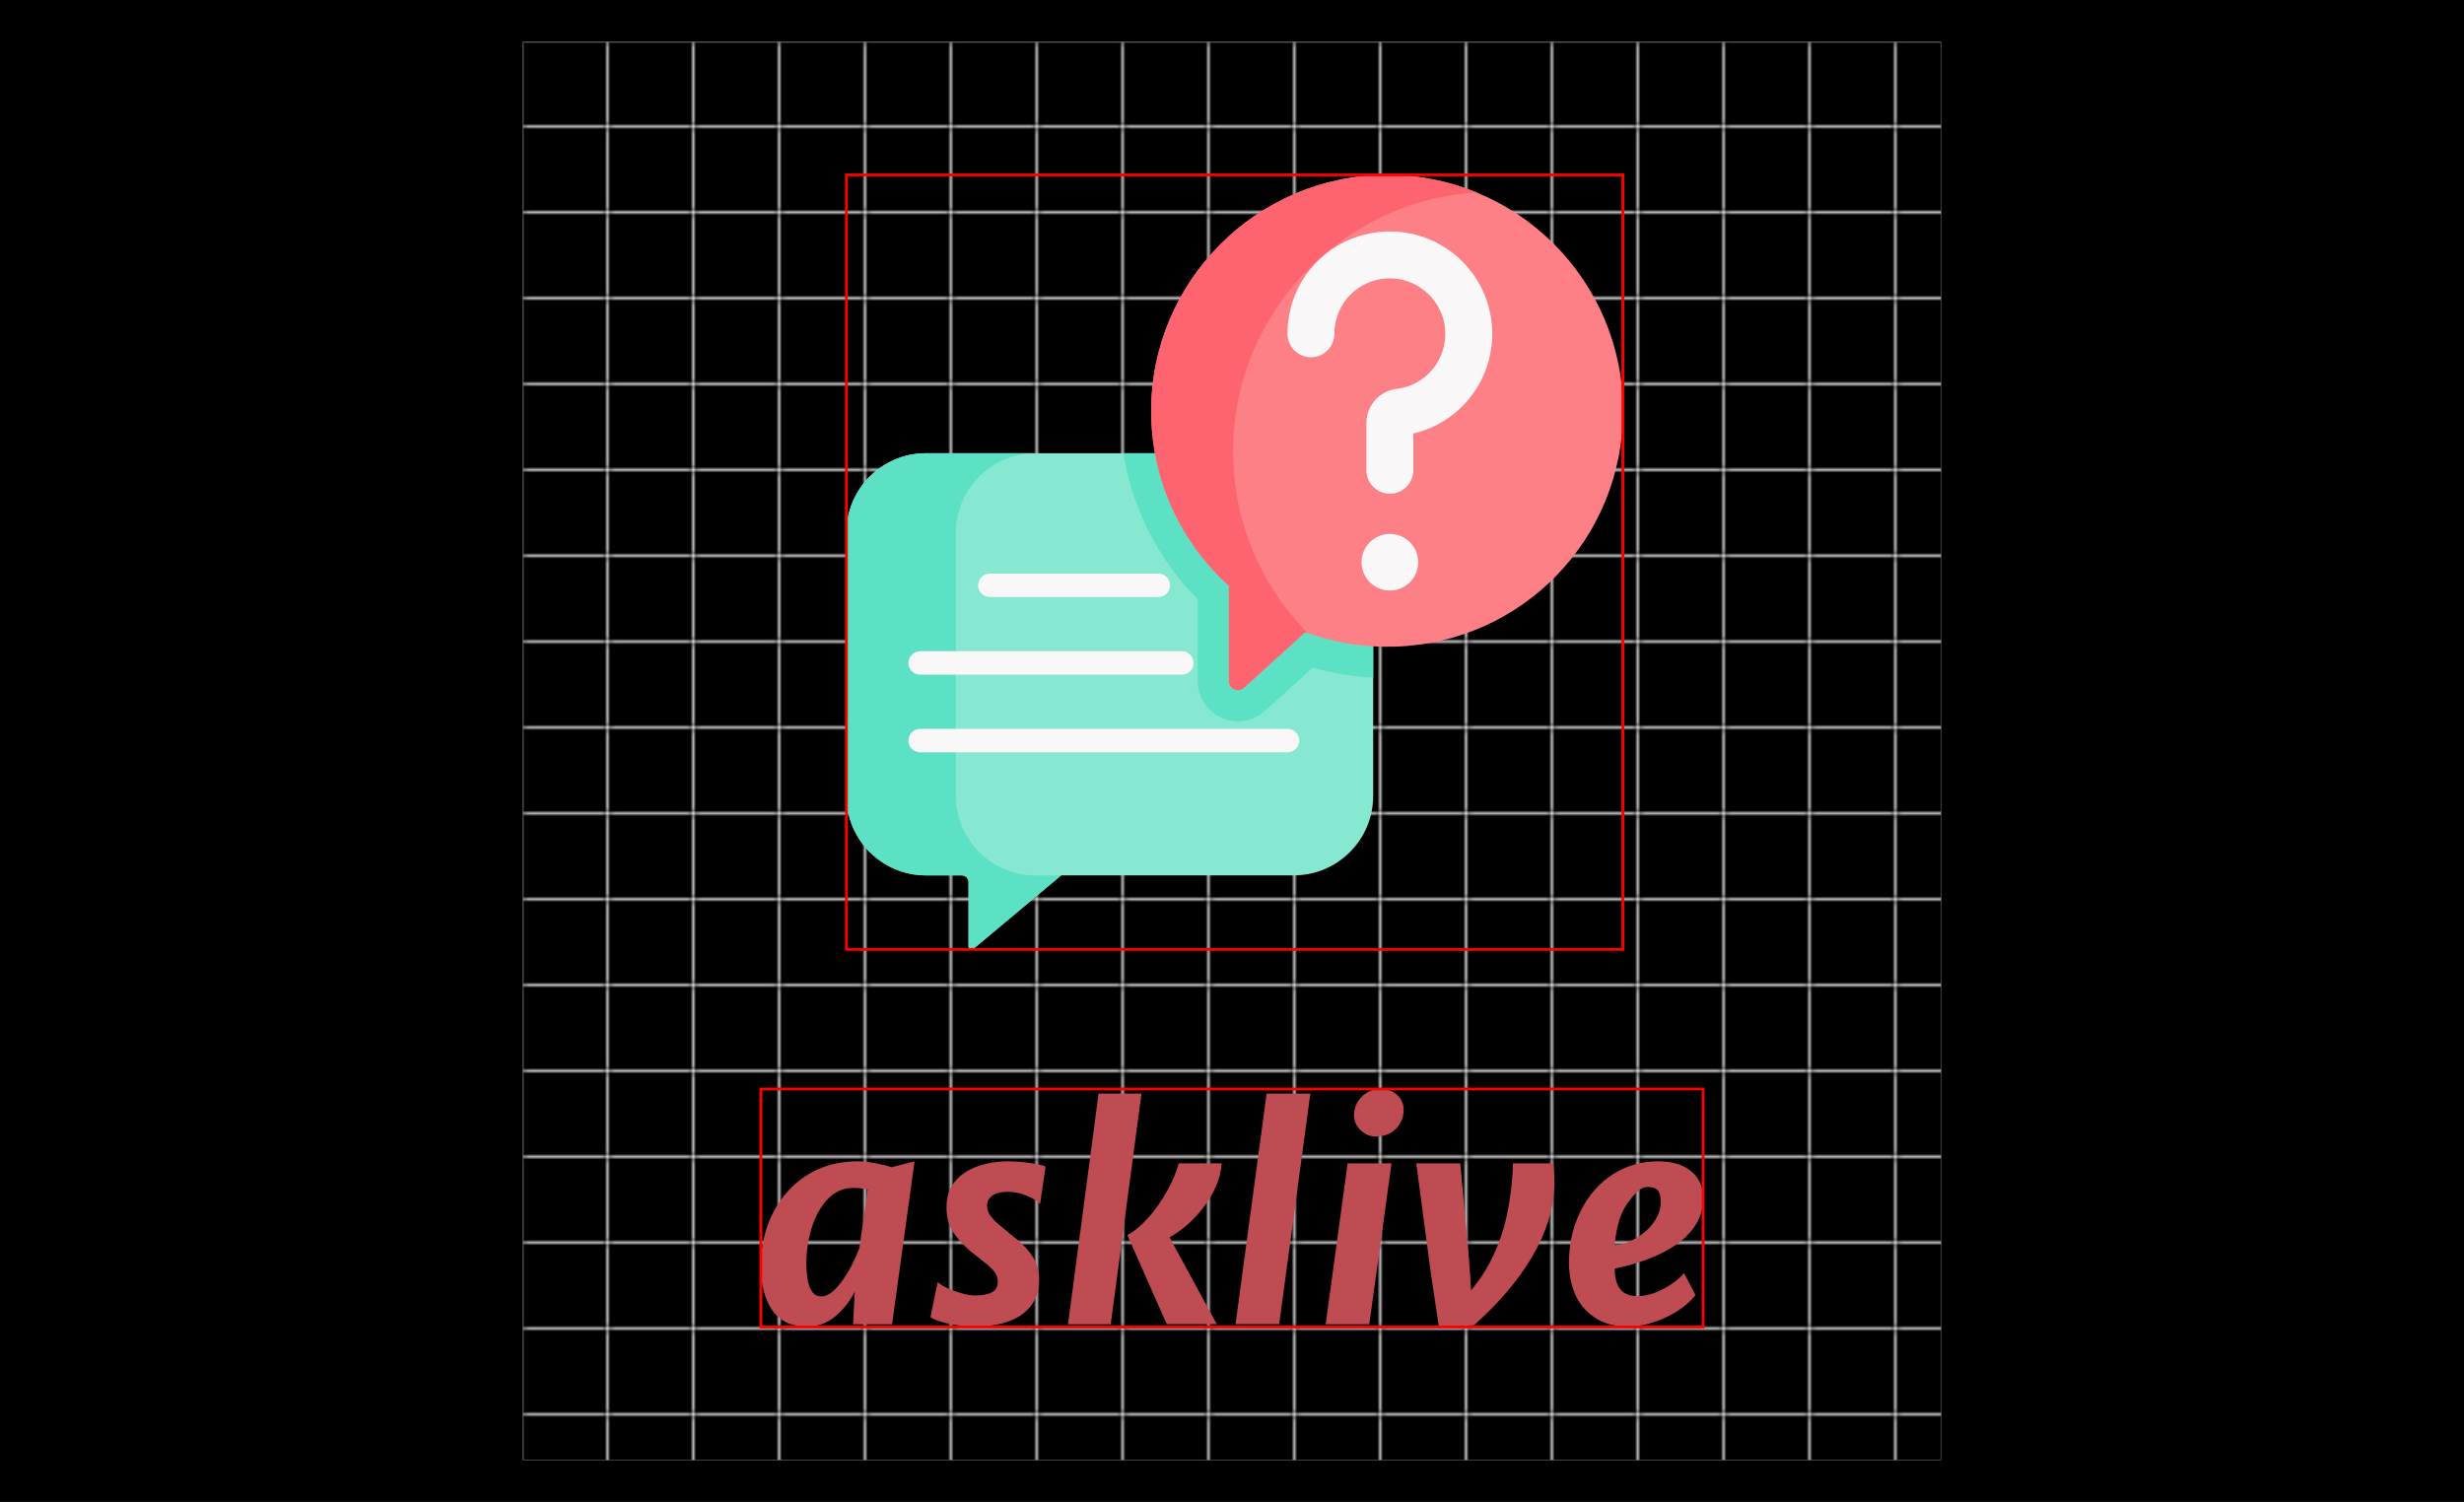 <svg width="940px" height="573px" style="position: absolute; top: 0px; left: 0px; width: 940px; height: 573px;" viewBox="-188.806 -15.142 889.612 542.285" class="css-np3qrs"><style>#editor_f8082878c_1 ._sw1{stroke-width:0.946}#editor_f8082878c_1 ._sw2{stroke-width:1.893}#editor_f8082878c_1 ._sd{stroke-dasharray:9.464 4.732}</style><defs><pattern id="o_f8082878c_2" x="0" y="0" width="30.285" height="30.285" patternUnits="userSpaceOnUse" class="css-1e1xezv"><rect x="0" y="0" width="30.285" height="30.285"></rect><circle cx="0" cy="0" r="1.42"></circle><circle cx="30.285" cy="0" r="1.42"></circle><circle cx="30.285" cy="30.285" r="1.42"></circle><circle cx="0" cy="30.285" r="1.42"></circle></pattern></defs><rect fill="url(#o_f8082878c_2)" stroke-width="0.946" x="0" y="0" width="512" height="512" class="css-f3jo1l"></rect><svg xmlns="http://www.w3.org/2000/svg" width="512" height="512" viewBox="0 0 512 512" style="overflow: visible;" data-bbox="85.90714456094031 48 340.1857108781194 415.99999999999994"><g data-icon="" transform="matrix(0.548, 0, 0, 0.548, 116.788, 47.656)" data-uid="o_f8082878c_5"><path d="m336.95 397.83c0 28.1-22.78 50.87-50.87 50.87h-148.72l-56.13 47.02c-1.23 1.03-3.11.156-3.11-1.45v-41.23c0-2.4-1.95-4.35-4.35-4.35h-22.89c-28.1-.001-50.87-22.78-50.87-50.87v-168.29c0-28.1 22.78-50.87 50.87-50.87h286.08v219.17z" fill="#86e8d0" transform="matrix(1.03, 0, 0, 1.03, 0, 0)" data-uid="o_f8082878c_6"></path><path d="m70.01 397.83v-168.29c0-28.1 22.78-50.87 50.87-50.87h-70.01c-28.1.001-50.87 22.78-50.87 50.87v168.29c0 28.1 22.78 50.87 50.87 50.87h22.89c2.4 0 4.35 1.95 4.35 4.35v41.23c0 1.61 1.88 2.48 3.11 1.45l56.14-47.02h-16.47c-28.1 0-50.87-22.78-50.87-50.87z" fill="#5de1c4" transform="matrix(1.03, 0, 0, 1.03, 0, 0)" data-uid="o_f8082878c_7"></path><path d="m336.95 322.21v-143.55h-159.83c5.68 35.16 22.26 67.96 47.56 93.42v52.31c0 14.22 11.58 25.78 25.81 25.78 6.39 0 12.52-2.38 17.28-6.7l30.55-27.71c12.56 3.64 25.5 5.78 38.64 6.45z" fill="#5de1c4" transform="matrix(1.03, 0, 0, 1.03, 0, 0)" data-uid="o_f8082878c_8"></path><path d="m345.71.612c-83.05.081-150.93 68.16-150.78 151.21.082 44.31 19.26 84.14 49.75 111.7v60.86c0 5.01 5.94 7.64 9.65 4.27l39.16-35.53c17.81 6.59 37.19 9.92 57.44 9.26 81.69-2.68 145.87-69.14 145.85-150.87-.017-83.39-67.66-150.97-151.07-150.89z" fill="#fd8087" transform="matrix(1.03, 0, 0, 1.03, 0, 0)" data-uid="o_f8082878c_9"></path><path d="m247.32 177.68c-.163-87.95 69.15-160.61 155.87-165.8-17.72-7.28-37.13-11.29-57.48-11.27-83.05.081-150.93 68.16-150.78 151.21.082 44.31 19.26 84.14 49.75 111.7v60.86c0 5.01 5.94 7.64 9.65 4.27l39.16-35.53c.487.18.979.35 1.47.523-29.39-29.85-47.56-70.78-47.64-115.97z" fill="#fe646f" transform="matrix(1.03, 0, 0, 1.03, 0, 0)" data-uid="o_f8082878c_10"></path><path d="m347.61 266.51c-9.99 0-18.12-8.13-18.12-18.12s8.13-18.12 18.12-18.12 18.12 8.13 18.12 18.12-8.13 18.12-18.12 18.12z" fill="#f9f7f8" transform="matrix(1.03, 0, 0, 1.03, 0, 0)" data-uid="o_f8082878c_11"></path><path d="m347.61 204.57c-8.28 0-15-6.72-15-15v-30.3c0-11.09 8.28-20.44 19.27-21.75 18.91-2.26 32.58-18.98 31.11-38.07-1.35-17.57-16.22-31.9-33.86-32.62-18.37-.794-34.14 12.35-36.67 30.49-.228 1.63-.343 3.3-.343 4.97 0 8.28-6.72 15-15 15s-15-6.72-15-15c0-3.04.212-6.11.63-9.11 4.68-33.51 33.74-57.71 67.62-56.32 33.11 1.37 60 27.29 62.53 60.3 2.52 32.71-19.15 61.66-50.29 68.9v23.52c0 8.28-6.72 15-15 15z" fill="#f9f7f8" transform="matrix(1.03, 0, 0, 1.03, 0, 0)" data-uid="o_f8082878c_12"></path><path d="m199.5 270.64h-107.74c-4.14 0-7.5-3.36-7.5-7.5s3.36-7.5 7.5-7.5h107.74c4.14 0 7.5 3.36 7.5 7.5s-3.36 7.5-7.5 7.5z" fill="#f9f7f8" transform="matrix(1.03, 0, 0, 1.03, 0, 0)" data-uid="o_f8082878c_13"></path><path d="m214.54 320.31h-167.37c-4.14 0-7.5-3.36-7.5-7.5s3.36-7.5 7.5-7.5h167.37c4.14 0 7.5 3.36 7.5 7.5s-3.36 7.5-7.5 7.5z" fill="#f9f7f8" transform="matrix(1.03, 0, 0, 1.03, 0, 0)" data-uid="o_f8082878c_14"></path><path d="m282.12 369.98h-234.95c-4.14 0-7.5-3.36-7.5-7.5s3.36-7.5 7.5-7.5h234.95c4.14 0 7.5 3.36 7.5 7.5s-3.36 7.5-7.5 7.5z" fill="#f9f7f8" transform="matrix(1.03, 0, 0, 1.03, 0, 0)" data-uid="o_f8082878c_15"></path></g><path text-anchor="middle" offset="0.5" fill="#bf4b53" space="preserve" font-scale="contain" font-size="48" font-family="Merriweather Sans" text="asklive" font-style="italic" font-weight="700" data-fl-textpath="" transform="matrix(2.173, 0, 0, 2.173, 255.713, 463)" data-uid="o_f8082878c_16" d="M-70.438 0.38L-70.438 0.38Q-74.428 0.38 -76.288-2.38Q-78.148-5.14 -78.148-9.67L-78.148-9.67Q-78.148-13.32 -77.008-16.48Q-75.868-19.63 -73.738-22.02Q-71.618-24.41 -68.678-25.74Q-65.738-27.07 -62.108-27.07L-62.108-27.07Q-60.768-27.07 -59.218-26.78Q-57.668-26.5 -56.428-26.09L-56.428-26.09L-52.608-27.07L-56.348 0L-62.828 0L-62.548-5.4Q-63.788-2.98 -65.808-1.3Q-67.828 0.38 -70.438 0.38ZM-68.138-4.63L-68.138-4.63Q-67.148-4.63 -66.218-5.45Q-65.278-6.26 -64.428-7.51Q-63.578-8.76 -62.888-10.14Q-62.208-11.52 -61.778-12.67L-61.778-12.67L-60.408-22.37Q-61.368-22.66 -62.738-22.66L-62.738-22.66Q-65.278-22.66 -67.028-20.81L-67.028-20.81Q-68.788-18.94 -69.688-16.07Q-70.588-13.2 -70.588-10.18L-70.588-10.18Q-70.588-8.54 -70.348-7.28Q-70.108-6.02 -69.568-5.33Q-69.028-4.63 -68.138-4.63ZM-42.452 0.38L-42.452 0.38Q-43.852 0.38 -45.382 0.17Q-46.922-0.05 -48.172-0.41Q-49.412-0.77 -49.972-1.18L-49.972-1.18L-48.772-7.01Q-48.172-6.46 -47.042-5.95Q-45.912-5.45 -44.672-5.11Q-43.442-4.78 -42.532-4.78L-42.532-4.78Q-40.822-4.78 -39.802-5.29Q-38.782-5.81 -38.782-7.1L-38.782-7.1Q-38.782-7.94 -39.272-8.63Q-39.772-9.31 -40.772-10.12Q-41.782-10.92 -43.322-12.14L-43.322-12.14Q-45.142-13.68 -46.222-15.35Q-47.302-17.02 -47.302-19.44L-47.302-19.44Q-47.302-22.03 -45.902-23.72Q-44.492-25.42 -42.152-26.24Q-39.812-27.07 -37.032-27.07L-37.032-27.07Q-35.812-27.07 -34.552-26.94Q-33.292-26.81 -32.282-26.6Q-31.272-26.4 -30.842-26.21L-30.842-26.21L-31.752-19.99Q-32.212-20.47 -33.072-20.94Q-33.932-21.41 -35.012-21.71Q-36.092-22.01 -37.152-22.01L-37.152-22.01Q-38.762-22.01 -39.662-21.4Q-40.562-20.78 -40.562-19.7L-40.562-19.7Q-40.562-18.77 -39.952-17.96Q-39.332-17.16 -38.452-16.45Q-37.562-15.74 -36.742-15.02L-36.742-15.02Q-35.282-13.92 -34.192-12.78Q-33.092-11.64 -32.512-10.36Q-31.922-9.07 -31.922-7.54L-31.922-7.54Q-31.922-4.7 -33.352-2.96Q-34.772-1.22 -37.172-0.42Q-39.572 0.38 -42.452 0.38ZM-20.016 0L-27.116 0L-22.036-38.33L-14.906-38.33L-20.016 0ZM-2.396-0.02L-10.706-0.02L-17.256-14.81Q-15.436-15.82 -13.726-17.76Q-12.026-19.7 -10.696-22.07Q-9.356-24.43 -8.716-26.74L-8.716-26.74L-1.586-26.74Q-1.706-24.91 -2.456-23.09Q-3.216-21.26 -4.456-19.62Q-5.686-17.98 -7.186-16.63Q-8.686-15.29 -10.246-14.45L-10.246-14.45L-2.396-0.02ZM 7.964-0.02L 0.724-0.02L 5.884-38.33L 13.154-38.33L 7.964-0.02ZM 22.942 0L 15.692 0L 19.342-26.74L 26.642-26.74L 22.942 0ZM 24.002-31.2L 24.002-31.2Q 22.612-31.2  21.502-32.24Q 20.402-33.29  20.402-34.7L 20.402-34.7Q 20.402-36.5  21.682-37.8Q 22.972-39.1  24.892-39.1L 24.892-39.1Q 26.492-39.1  27.572-38.1Q 28.652-37.1  28.652-35.66L 28.652-35.66Q 28.652-33.77  27.372-32.48Q 26.092-31.2  24.002-31.2ZM 40.322 0.17L 34.512 0.46L 33.192-8.33L 30.742-26.74L 38.062-26.74L 39.552-10.34L 39.862-5.62L 41.352-7.58Q 43.082-10.1  44.282-13.12Q 45.482-16.13  46.052-19.39L 46.052-19.39Q 46.222-20.28  46.402-21.61Q 46.582-22.94  46.692-24.34Q 46.802-25.73  46.802-26.74L 46.802-26.74L 53.492-26.74Q 53.492-26.4  53.602-25.58Q 53.712-24.77  53.692-23.16L 53.692-23.16Q 53.612-20.16  52.682-17.17Q 51.742-14.18  50.012-11.24Q 48.292-8.3  45.852-5.44Q 43.412-2.57  40.322 0.17L 40.322 0.17ZM 66.002 0.38L 66.002 0.38Q 62.592 0.38  60.432-1.1L 60.432-1.1Q 58.172-2.59  57.142-5Q 56.112-7.42  56.112-10.3L 56.112-10.3Q 56.132-15  58.102-18.89L 58.102-18.89Q 60.052-22.75  63.392-24.91Q 66.742-27.07  70.892-27.07L 70.892-27.07Q 73.412-27.07  75.082-26.27Q 76.752-25.46  77.582-24.1Q 78.412-22.73  78.412-21L 78.412-21Q 78.412-18.55  77.232-16.63Q 76.052-14.71  74.012-13.28Q 71.972-11.86  69.322-10.86Q 66.672-9.86  63.742-9.26L 63.742-9.26Q 63.742-9.1  63.742-8.92Q 63.742-8.74  63.742-8.57L 63.742-8.57Q 63.862-6.74  64.742-5.71Q 65.612-4.68  67.612-4.68L 67.612-4.68Q 68.902-4.68  70.342-5.22Q 71.782-5.76  73.092-6.64Q 74.402-7.51  75.242-8.5L 75.242-8.5L 77.132-4.87Q 76.372-3.84  75.112-2.88Q 73.852-1.92  72.312-1.19Q 70.772-0.46  69.132-0.04Q 67.492 0.38  66.002 0.38ZM 63.722-13.18L 63.722-13.18Q 65.012-13.22  66.362-13.84Q 67.702-14.45  68.842-15.44Q 69.982-16.44  70.682-17.7Q 71.372-18.96  71.372-20.33L 71.372-20.33Q 71.372-21.67  70.872-22.25Q 70.372-22.82  69.262-22.82L 69.262-22.82Q 68.352-22.82  67.612-22.15Q 66.862-21.48  66.072-20.42L 66.072-20.42Q 64.852-18.82  64.332-16.78Q 63.812-14.74  63.722-13.18Z"></path></svg><path d="M-188.806 -15.142h889.612v542.285h-889.612z M0 0v512h512v-512z" class="css-1m35ybi"></path><g class="css-0" style=""><path class="_sw1 css-jzojre" d="M18.285 18.285L 18.285 18.285L18.285 18.285L18.285 18.285 Z" fill="transparent" stroke="red"></path><path class="_sw1 css-jzojre" d="M116.788 48L 397.12 48L397.12 327.647L116.788 327.647 Z" fill="transparent" stroke="red"></path><path class="_sw1 css-jzojre" d="M85.907 378.041L 426.093 378.041L426.093 464L85.907 464 Z" fill="transparent" stroke="red"></path></g></svg>